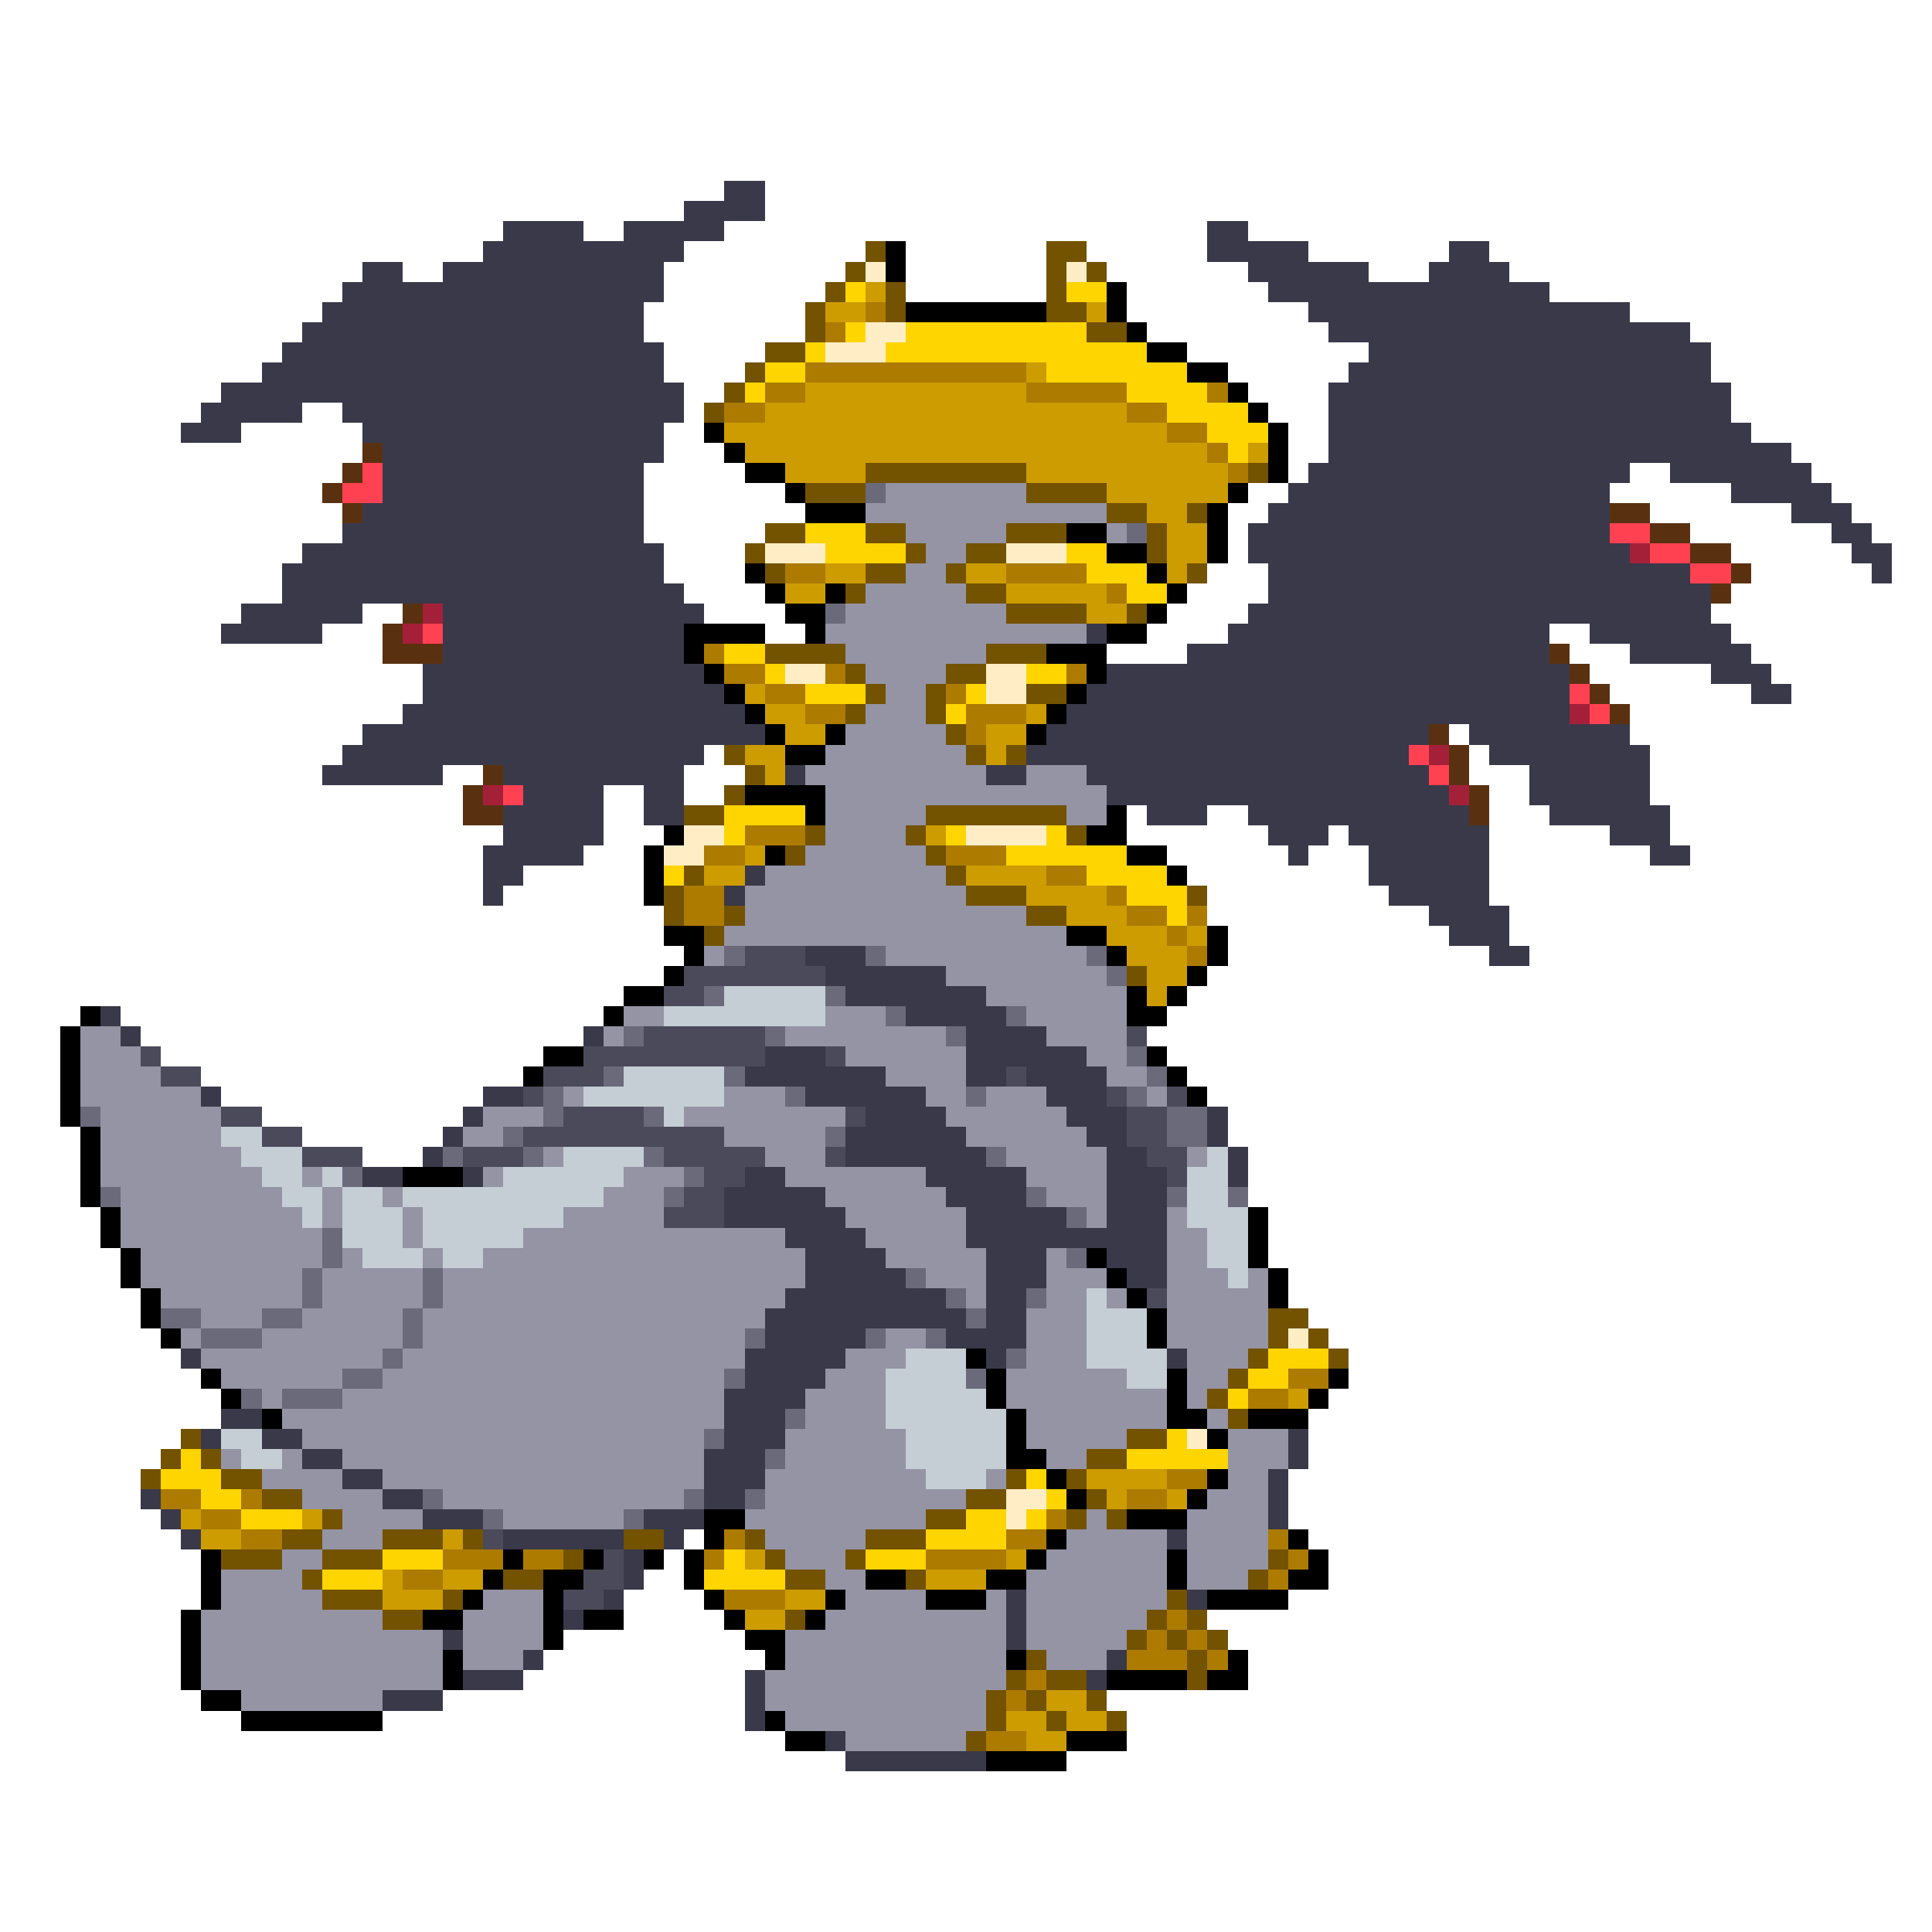 <svg xmlns="http://www.w3.org/2000/svg" viewBox="0 -0.5 96 96" shape-rendering="crispEdges">
<path stroke="#39394a" d="M36 9h2M34 10h4M25 11h4M31 11h5M60 11h2M24 12h10M60 12h5M72 12h2M18 13h2M22 13h11M62 13h6M71 13h4M17 14h16M63 14h14M16 15h16M65 15h16M15 16h17M66 16h18M14 17h19M68 17h17M13 18h20M67 18h18M11 19h23M66 19h20M10 20h5M17 20h17M66 20h20M9 21h3M18 21h15M66 21h21M19 22h14M66 22h23M19 23h13M65 23h16M83 23h7M19 24h13M64 24h16M86 24h5M18 25h14M63 25h17M89 25h3M17 26h15M62 26h18M91 26h2M15 27h18M62 27h19M92 27h2M14 28h19M63 28h21M93 28h1M14 29h20M63 29h22M12 30h6M22 30h13M62 30h23M11 31h5M22 31h12M54 31h1M61 31h16M79 31h7M22 32h12M59 32h18M81 32h6M21 33h14M55 33h23M85 33h3M21 34h15M54 34h24M87 34h2M20 35h17M53 35h25M18 36h20M52 36h19M73 36h8M17 37h18M51 37h19M74 37h8M16 38h6M25 38h9M39 38h1M49 38h2M54 38h17M76 38h6M26 39h4M32 39h2M55 39h17M76 39h6M25 40h5M32 40h2M57 40h3M62 40h11M77 40h6M25 41h5M63 41h3M67 41h7M80 41h3M24 42h5M64 42h1M68 42h6M82 42h2M24 43h2M37 43h1M68 43h6M24 44h1M36 44h1M69 44h5M71 45h4M72 46h3M40 47h3M74 47h2M41 48h6M42 49h7M5 50h1M45 50h5M6 51h1M29 51h1M48 51h4M38 52h3M48 52h6M37 53h7M48 53h2M51 53h4M10 54h1M24 54h2M40 54h6M52 54h3M23 55h1M43 55h4M53 55h3M60 55h1M22 56h1M42 56h6M54 56h2M60 56h1M21 57h1M42 57h7M55 57h2M61 57h1M18 58h2M23 58h1M37 58h2M46 58h5M55 58h3M61 58h1M36 59h5M47 59h4M55 59h3M36 60h6M48 60h5M55 60h3M39 61h4M48 61h10M40 62h4M49 62h3M55 62h3M40 63h5M49 63h3M56 63h2M39 64h8M49 64h2M38 65h10M49 65h2M38 66h5M47 66h4M9 67h1M37 67h5M49 67h1M58 67h1M37 68h4M36 69h4M11 70h2M36 70h3M10 71h1M13 71h2M36 71h3M64 71h1M15 72h2M35 72h3M64 72h1M17 73h2M35 73h3M63 73h1M7 74h1M19 74h2M35 74h2M63 74h1M8 75h1M21 75h3M32 75h3M63 75h1M9 76h1M25 76h6M33 76h1M58 76h1M31 77h1M31 78h1M30 79h1M50 79h1M59 79h1M28 80h1M50 80h1M22 81h1M50 81h1M26 82h1M55 82h1M23 83h3M37 83h1M54 83h1M19 84h3M37 84h1M37 85h1M41 86h1M42 87h7" />
<path stroke="#735200" d="M43 12h1M52 12h2M42 13h1M52 13h1M54 13h1M41 14h1M44 14h1M52 14h1M40 15h1M44 15h1M52 15h2M40 16h1M54 16h2M38 17h2M37 18h1M36 19h1M35 20h1M43 23h8M62 23h1M40 24h3M51 24h4M55 25h2M59 25h1M38 26h2M43 26h2M50 26h3M57 26h1M37 27h1M45 27h1M48 27h2M57 27h1M38 28h1M43 28h2M47 28h1M59 28h1M42 29h1M48 29h2M50 30h4M56 30h1M38 32h4M49 32h3M42 33h1M47 33h2M43 34h1M46 34h1M51 34h2M42 35h1M46 35h1M47 36h1M36 37h1M48 37h1M50 37h1M37 38h1M36 39h1M34 40h2M46 40h7M40 41h1M45 41h1M53 41h1M39 42h1M46 42h1M34 43h1M47 43h1M33 44h1M48 44h3M59 44h1M33 45h1M36 45h1M51 45h2M35 46h1M56 48h1M63 65h2M63 66h1M65 66h1M62 67h1M66 67h1M61 68h1M60 69h1M61 70h1M9 71h1M56 71h2M8 72h1M10 72h1M54 72h2M7 73h1M11 73h2M50 73h1M53 73h1M13 74h2M48 74h2M54 74h1M16 75h1M46 75h2M53 75h1M55 75h1M14 76h2M19 76h3M23 76h1M31 76h2M37 76h1M43 76h3M11 77h3M16 77h3M28 77h1M38 77h1M42 77h1M63 77h1M15 78h1M25 78h2M39 78h2M45 78h1M62 78h1M16 79h3M22 79h1M58 79h1M19 80h2M39 80h1M57 80h1M59 80h1M56 81h1M58 81h1M60 81h1M51 82h1M59 82h1M50 83h1M52 83h2M59 83h1M49 84h1M51 84h1M54 84h1M49 85h1M52 85h1M55 85h1M48 86h1" />
<path stroke="#000000" d="M44 12h1M44 13h1M55 14h1M45 15h7M55 15h1M56 16h1M57 17h2M59 18h2M61 19h1M62 20h1M35 21h1M63 21h1M36 22h1M63 22h1M37 23h2M63 23h1M39 24h1M61 24h1M40 25h3M60 25h1M53 26h2M60 26h1M55 27h2M60 27h1M37 28h1M57 28h1M38 29h1M41 29h1M58 29h1M39 30h2M57 30h1M34 31h4M40 31h1M55 31h2M34 32h1M52 32h3M35 33h1M54 33h1M36 34h1M53 34h1M37 35h1M52 35h1M38 36h1M41 36h1M51 36h1M39 37h2M37 39h4M40 40h1M55 40h1M33 41h1M54 41h2M32 42h1M38 42h1M56 42h2M32 43h1M58 43h1M32 44h1M33 46h2M53 46h2M60 46h1M34 47h1M55 47h1M60 47h1M33 48h1M59 48h1M31 49h2M56 49h1M58 49h1M4 50h1M30 50h1M56 50h2M3 51h1M3 52h1M27 52h2M57 52h1M3 53h1M26 53h1M58 53h1M3 54h1M59 54h1M3 55h1M4 56h1M4 57h1M4 58h1M20 58h3M4 59h1M5 60h1M62 60h1M5 61h1M62 61h1M6 62h1M54 62h1M62 62h1M6 63h1M55 63h1M63 63h1M7 64h1M56 64h1M63 64h1M7 65h1M57 65h1M8 66h1M57 66h1M48 67h1M10 68h1M49 68h1M58 68h1M66 68h1M11 69h1M49 69h1M58 69h1M65 69h1M13 70h1M50 70h1M58 70h2M62 70h3M50 71h1M60 71h1M50 72h2M52 73h1M60 73h1M53 74h1M59 74h1M35 75h2M56 75h3M35 76h1M52 76h1M64 76h1M10 77h1M25 77h1M29 77h1M32 77h1M34 77h1M51 77h1M58 77h1M65 77h1M10 78h1M24 78h1M27 78h2M34 78h1M43 78h2M49 78h2M58 78h1M64 78h2M10 79h1M23 79h1M27 79h1M35 79h1M41 79h1M46 79h3M60 79h4M9 80h1M21 80h2M27 80h1M29 80h2M36 80h1M40 80h1M9 81h1M27 81h1M37 81h2M9 82h1M22 82h1M38 82h1M50 82h1M61 82h1M9 83h1M22 83h1M55 83h4M60 83h2M10 84h2M12 85h7M38 85h1M39 86h2M53 86h3M49 87h4" />
<path stroke="#ffeec5" d="M43 13h1M53 13h1M43 16h2M41 17h3M38 27h3M50 27h3M39 33h2M49 33h2M49 34h2M34 41h2M48 41h4M33 42h2M64 66h1M59 71h1M50 74h2M50 75h1" />
<path stroke="#ffd500" d="M42 14h1M53 14h2M42 16h1M45 16h9M40 17h1M44 17h13M38 18h2M52 18h7M37 19h1M56 19h4M58 20h4M60 21h3M61 22h1M40 26h3M41 27h4M53 27h2M54 28h3M56 29h2M36 32h2M38 33h1M51 33h2M40 34h3M48 34h1M47 35h1M36 40h4M36 41h1M47 41h1M52 41h1M50 42h6M33 43h1M54 43h4M56 44h3M58 45h1M63 67h3M62 68h2M61 69h1M58 71h1M9 72h1M56 72h5M8 73h3M51 73h1M10 74h2M52 74h1M12 75h3M48 75h2M51 75h1M46 76h4M19 77h3M36 77h1M43 77h3M16 78h3M35 78h4" />
<path stroke="#cd9c00" d="M43 14h1M41 15h2M54 15h1M51 18h1M40 19h11M38 20h18M36 21h22M37 22h23M62 22h1M39 23h4M51 23h10M55 24h6M57 25h2M58 26h2M58 27h2M41 28h2M48 28h2M58 28h1M39 29h2M50 29h5M54 30h2M37 34h1M38 35h2M51 35h1M39 36h2M49 36h2M37 37h2M49 37h1M38 38h1M46 41h1M37 42h1M35 43h2M48 43h4M51 44h4M53 45h3M55 46h3M59 46h1M56 47h3M57 48h2M57 49h1M64 69h1M54 73h4M55 74h1M58 74h1M9 75h1M15 75h1M10 76h2M22 76h1M37 77h1M50 77h1M19 78h1M22 78h2M46 78h3M19 79h3M39 79h2M37 80h2M52 84h2M50 85h2M53 85h2M51 86h2" />
<path stroke="#ac7b00" d="M43 15h1M41 16h1M40 18h11M38 19h2M51 19h5M60 19h1M36 20h2M56 20h2M58 21h2M60 22h1M61 23h1M39 28h2M50 28h4M55 29h1M35 32h1M36 33h2M41 33h1M53 33h1M38 34h2M47 34h1M40 35h2M48 35h3M48 36h1M37 41h3M35 42h2M47 42h3M52 43h2M34 44h2M55 44h1M34 45h2M56 45h2M59 45h1M58 46h1M59 47h1M64 68h2M62 69h2M58 73h2M8 74h2M12 74h1M56 74h2M10 75h2M52 75h1M12 76h2M36 76h1M50 76h2M63 76h1M22 77h3M26 77h2M35 77h1M46 77h4M64 77h1M20 78h2M63 78h1M36 79h3M58 80h1M57 81h1M59 81h1M56 82h3M60 82h1M51 83h1M50 84h1M49 86h2" />
<path stroke="#5a3110" d="M18 22h1M17 23h1M16 24h1M17 25h1M80 25h2M82 26h2M84 27h2M86 28h1M85 29h1M20 30h1M19 31h1M19 32h3M77 32h1M78 33h1M79 34h1M80 35h1M71 36h1M72 37h1M24 38h1M72 38h1M23 39h1M73 39h1M23 40h2M73 40h1" />
<path stroke="#ff4152" d="M18 23h1M17 24h2M80 26h2M82 27h2M84 28h2M21 31h1M78 34h1M79 35h1M70 37h1M71 38h1M25 39h1" />
<path stroke="#6a6a7b" d="M43 24h1M56 26h1M41 30h1M36 47h1M43 47h1M54 47h1M55 48h1M35 49h1M41 49h1M44 50h1M50 50h1M31 51h1M38 51h1M47 51h1M56 52h1M30 53h1M36 53h1M57 53h1M27 54h1M39 54h1M48 54h1M56 54h1M4 55h1M27 55h1M32 55h1M58 55h2M25 56h1M41 56h1M58 56h2M22 57h1M26 57h1M32 57h1M49 57h1M17 58h1M34 58h1M5 59h1M33 59h1M51 59h1M58 59h1M61 59h1M53 60h1M16 61h1M16 62h1M53 62h1M15 63h1M21 63h1M45 63h1M15 64h1M21 64h1M47 64h1M51 64h1M8 65h2M13 65h2M20 65h1M48 65h1M10 66h3M20 66h1M37 66h1M43 66h1M46 66h1M19 67h1M50 67h1M17 68h2M36 68h1M48 68h1M12 69h1M14 69h3M39 70h1M35 71h1M38 72h1M21 74h1M34 74h1M37 74h1M24 75h1M31 75h1" />
<path stroke="#9494a4" d="M44 24h7M43 25h12M45 26h5M55 26h1M46 27h2M45 28h2M43 29h5M42 30h8M41 31h13M42 32h7M43 33h4M44 34h2M43 35h3M42 36h5M41 37h7M40 38h9M51 38h3M41 39h14M41 40h5M53 40h2M41 41h4M40 42h6M38 43h9M37 44h11M37 45h14M36 46h17M35 47h1M44 47h10M47 48h8M49 49h7M31 50h2M41 50h3M51 50h5M4 51h2M30 51h1M39 51h8M52 51h4M4 52h3M42 52h6M54 52h2M4 53h4M44 53h4M55 53h2M4 54h6M28 54h1M36 54h3M46 54h2M49 54h3M57 54h1M5 55h6M24 55h3M34 55h8M47 55h6M5 56h6M23 56h2M36 56h5M48 56h6M5 57h7M27 57h1M38 57h3M50 57h5M59 57h1M5 58h8M15 58h1M24 58h1M31 58h3M39 58h7M51 58h4M6 59h8M16 59h1M19 59h1M30 59h3M41 59h6M52 59h3M6 60h9M16 60h1M20 60h1M28 60h5M42 60h6M54 60h1M58 60h1M6 61h10M20 61h1M26 61h13M43 61h5M58 61h2M7 62h9M17 62h1M21 62h1M24 62h16M44 62h5M52 62h1M58 62h2M7 63h8M16 63h5M22 63h18M46 63h3M52 63h3M58 63h3M62 63h1M8 64h7M16 64h5M22 64h17M48 64h1M52 64h2M55 64h1M58 64h5M10 65h3M15 65h5M21 65h17M51 65h3M58 65h5M9 66h1M13 66h7M21 66h16M44 66h2M51 66h3M58 66h5M10 67h9M20 67h17M42 67h3M51 67h3M59 67h3M11 68h6M19 68h17M41 68h3M50 68h6M59 68h2M13 69h1M17 69h19M40 69h4M50 69h8M59 69h1M14 70h22M40 70h4M51 70h7M60 70h1M15 71h20M39 71h6M51 71h5M61 71h3M11 72h1M14 72h1M17 72h18M39 72h6M52 72h2M61 72h3M13 73h4M19 73h16M38 73h8M49 73h1M61 73h2M15 74h4M22 74h12M38 74h10M60 74h3M17 75h4M25 75h6M37 75h9M54 75h1M59 75h4M16 76h3M38 76h5M53 76h5M59 76h4M14 77h2M39 77h3M52 77h6M59 77h4M11 78h4M41 78h2M51 78h7M59 78h3M11 79h5M24 79h3M42 79h4M49 79h1M51 79h7M10 80h9M23 80h4M41 80h9M51 80h6M10 81h12M23 81h4M39 81h11M51 81h5M10 82h12M23 82h3M39 82h11M52 82h3M10 83h12M38 83h12M12 84h7M38 84h11M39 85h10M42 86h6" />
<path stroke="#a42039" d="M81 27h1M21 30h1M20 31h1M78 35h1M71 37h1M24 39h1M72 39h1" />
<path stroke="#4a4a5a" d="M37 47h3M34 48h7M33 49h2M32 51h6M56 51h1M7 52h1M29 52h9M41 52h1M8 53h2M27 53h3M50 53h1M26 54h1M55 54h1M58 54h1M11 55h2M28 55h4M42 55h1M56 55h2M13 56h2M26 56h10M56 56h2M15 57h3M23 57h3M33 57h5M41 57h1M57 57h2M35 58h2M58 58h1M34 59h2M33 60h3M57 64h1M24 76h1M30 77h1M29 78h2M28 79h2" />
<path stroke="#c5cdd5" d="M36 49h5M33 50h8M31 53h5M29 54h7M33 55h1M11 56h2M12 57h3M28 57h4M60 57h1M13 58h2M16 58h1M25 58h6M59 58h2M14 59h2M17 59h2M20 59h10M59 59h2M15 60h1M17 60h3M21 60h7M59 60h3M17 61h3M21 61h5M60 61h2M18 62h3M22 62h2M60 62h2M61 63h1M54 64h1M54 65h3M54 66h3M45 67h3M54 67h4M44 68h4M56 68h2M44 69h5M44 70h6M11 71h2M45 71h5M12 72h2M45 72h5M46 73h3" />
</svg>
